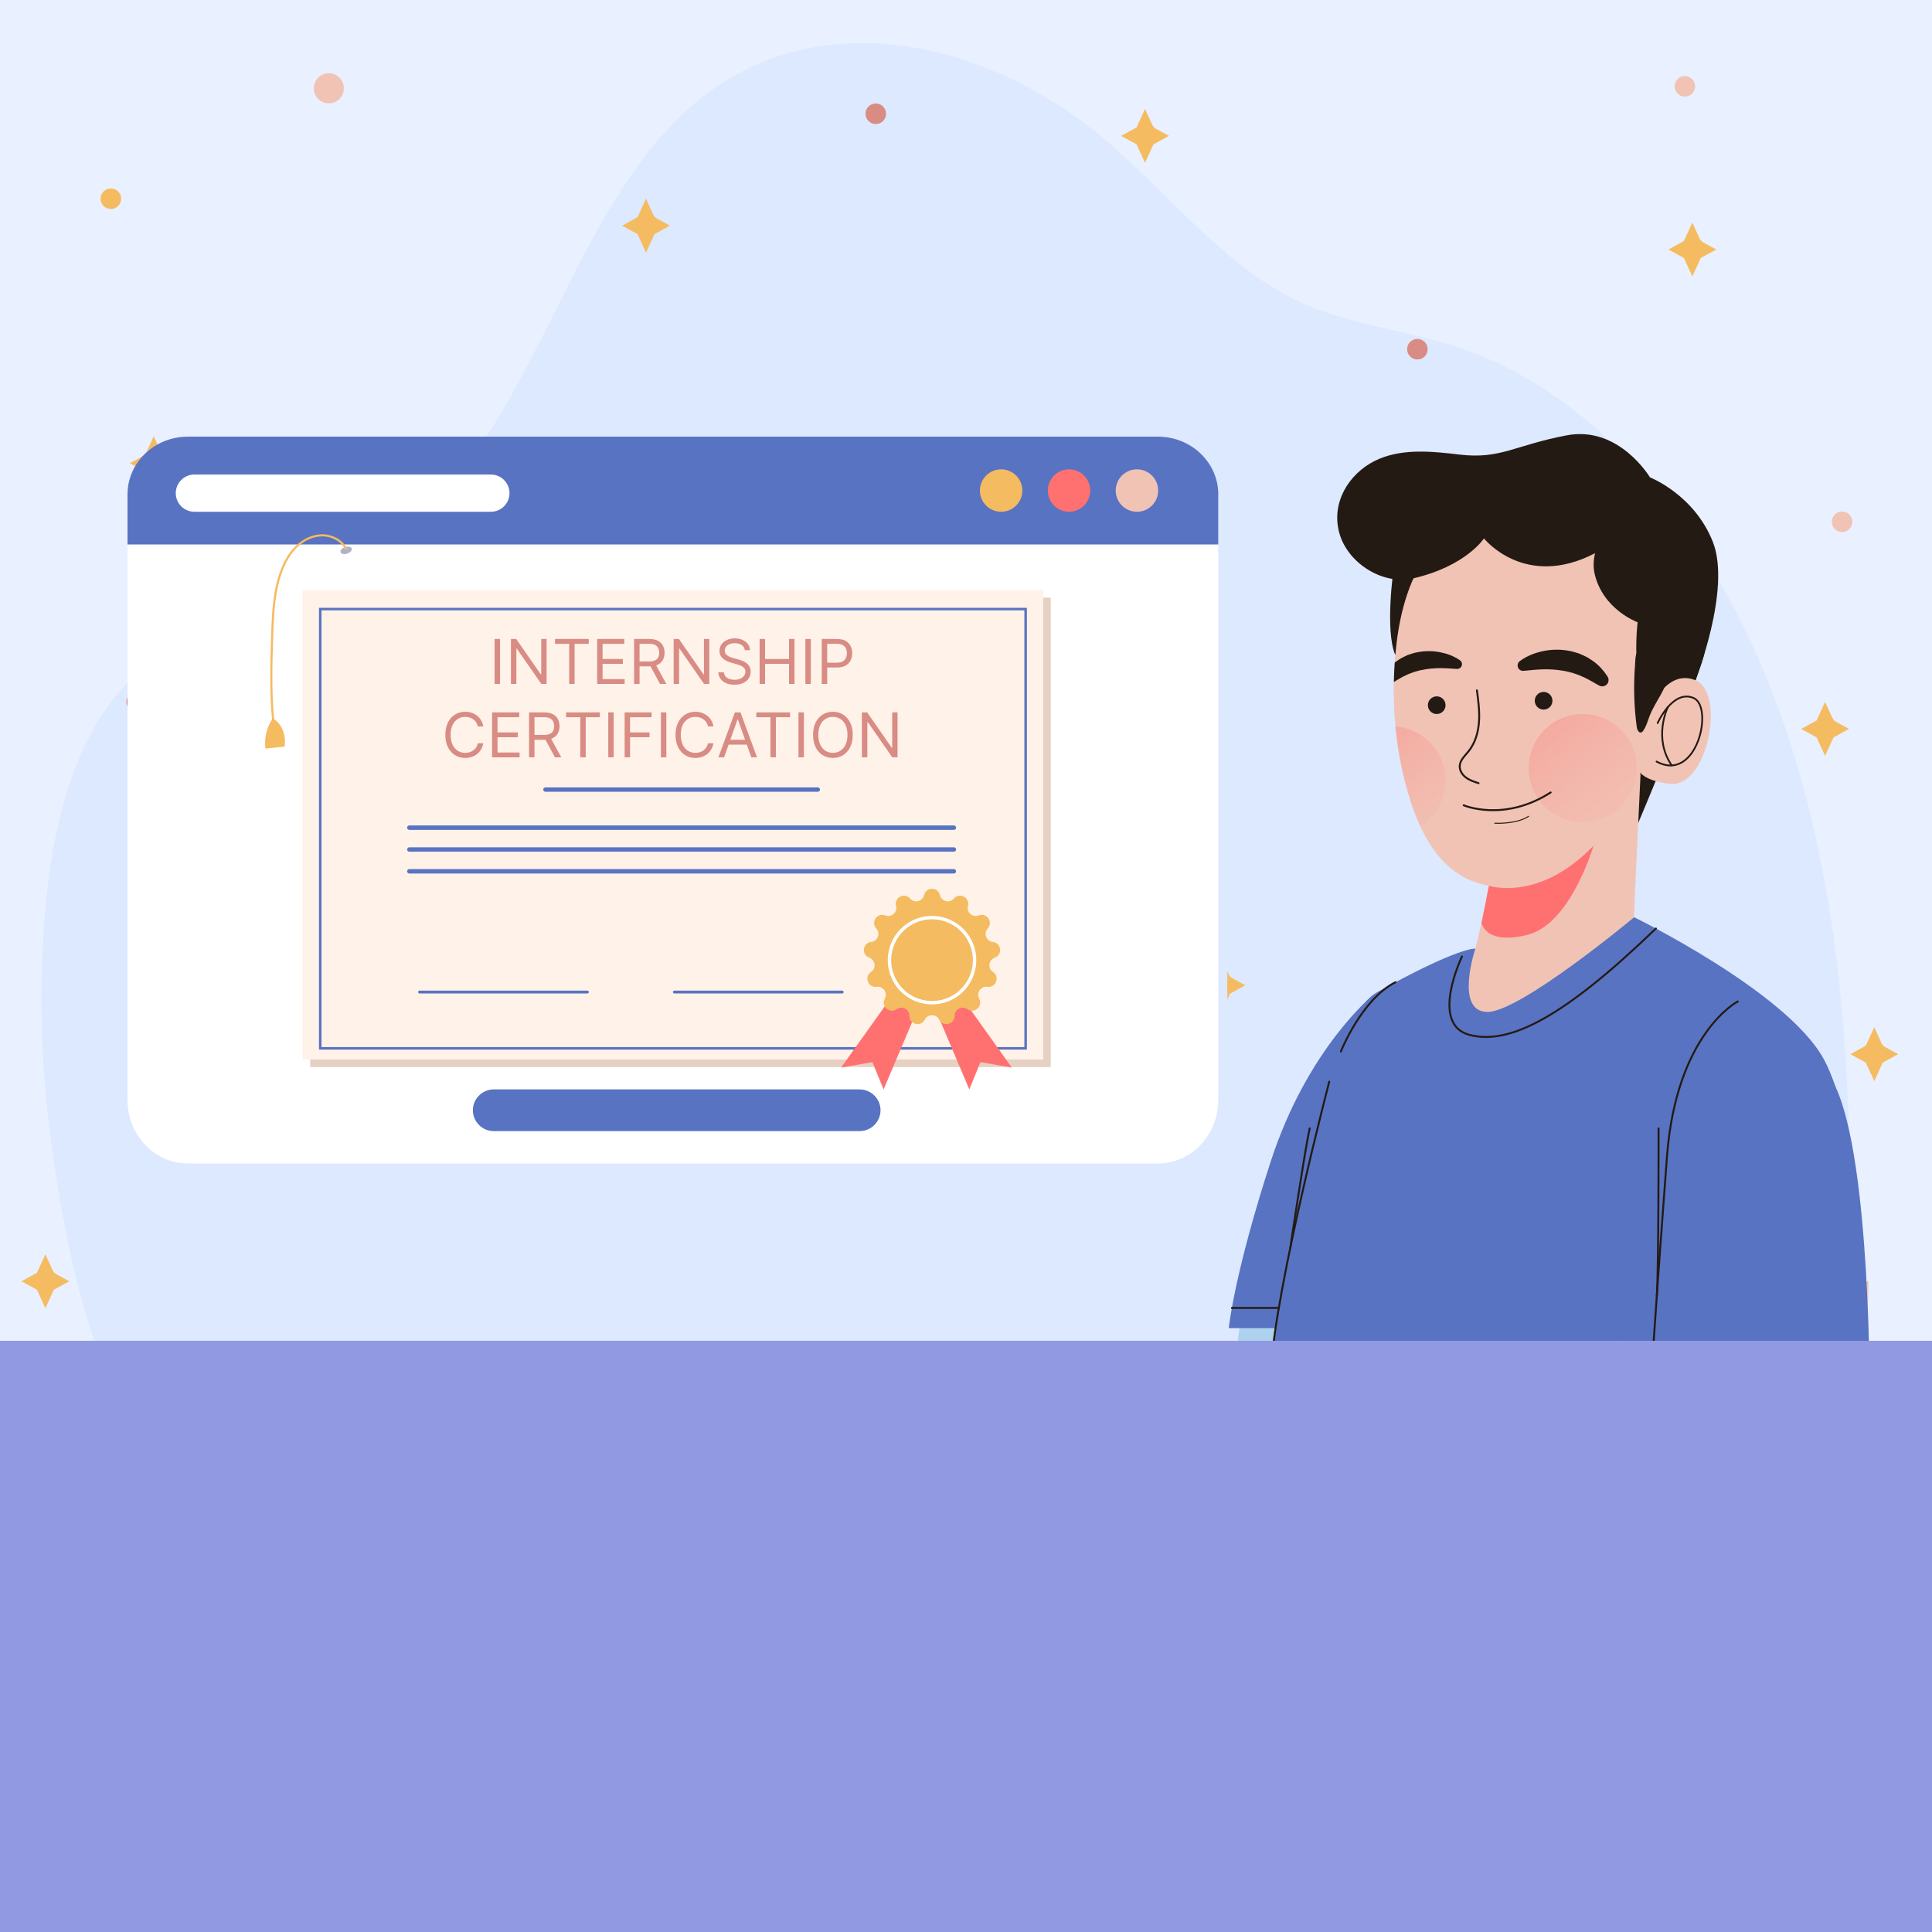 <svg width="500" height="500" viewBox="0 0 500 500" fill="none" xmlns="http://www.w3.org/2000/svg">
<rect x="0" y="0" width="500" height="500" fill="#333333" stroke="none"/>
<g clip-path="url(#clip0_53_2725)">
<path d="M500 0H0V500H500V0Z" fill="#E9F0FF"/>
<path d="M11.653 236.525C13.596 213.107 19.648 188.135 35.477 174.422C46.742 164.662 61.083 162.22 74.24 156.951C92.861 149.494 109.754 135.837 122.565 117.883C143.35 88.755 153.826 48.499 179.981 26.583C211.119 0.492 255.415 10.032 286.346 36.48C302.601 50.379 316.727 68.608 335.198 77.597C348.627 84.132 363.397 85.276 377.36 89.901C415.718 102.605 445.535 141.458 461.092 185.691C476.649 229.924 479.604 279.154 478.477 327.197C478.198 339.077 477.623 351.267 473.628 362.127C468.812 375.219 459.453 385.118 449.413 392.74C424.057 411.992 393.642 418.917 363.812 422.103C299.248 428.999 234.337 420.145 169.541 418.179C146.509 417.48 123.303 417.635 100.68 412.363C78.537 407.203 54.32 395.752 38.584 375.337C23.009 355.133 16.236 319.096 12.897 292.659C10.555 274.11 10.104 255.203 11.653 236.525Z" fill="#DCE9FF"/>
<path opacity="0.3" d="M29.009 472.163C29.009 473.103 26.641 473.865 23.72 473.865C20.799 473.865 18.431 473.103 18.431 472.163C18.431 471.223 20.799 470.461 23.72 470.461C26.641 470.461 29.009 471.223 29.009 472.163Z" fill="#DDE8FC"/>
<path opacity="0.3" d="M35.371 478.525C35.371 479.465 33.004 480.227 30.082 480.227C27.162 480.227 24.794 479.465 24.794 478.525C24.794 477.585 27.162 476.823 30.082 476.823C33.004 476.823 35.371 477.585 35.371 478.525Z" fill="#DDE8FC"/>
<path opacity="0.3" d="M45.132 473.804C45.132 474.565 43.215 475.182 40.85 475.182C38.485 475.182 36.568 474.565 36.568 473.804C36.568 473.043 38.485 472.426 40.85 472.426C43.215 472.426 45.132 473.043 45.132 473.804Z" fill="#DDE8FC"/>
<path opacity="0.3" d="M339.593 417.849C339.593 418.319 338.409 418.7 336.949 418.7C335.488 418.7 334.305 418.319 334.305 417.849C334.305 417.379 335.489 416.998 336.949 416.998C338.409 416.998 339.593 417.379 339.593 417.849Z" fill="#DDE8FC"/>
<path opacity="0.3" d="M340.13 421.881C341.59 421.881 342.774 421.5 342.774 421.03C342.774 420.56 341.59 420.179 340.13 420.179C338.67 420.179 337.486 420.56 337.486 421.03C337.486 421.5 338.67 421.881 340.13 421.881Z" fill="#DDE8FC"/>
<path opacity="0.3" d="M347.654 418.67C347.654 419.051 346.695 419.359 345.513 419.359C344.331 419.359 343.372 419.05 343.372 418.67C343.372 418.289 344.331 417.981 345.513 417.981C346.696 417.981 347.654 418.289 347.654 418.67Z" fill="#DDE8FC"/>
<path opacity="0.3" d="M261.105 479.867C261.105 480.608 262.972 481.209 265.274 481.209C267.576 481.209 269.443 480.608 269.443 479.867C269.443 479.126 267.576 478.525 265.274 478.525C262.972 478.525 261.105 479.126 261.105 479.867Z" fill="#DDE8FC"/>
<path opacity="0.3" d="M256.089 484.883C256.089 485.624 257.956 486.225 260.258 486.225C262.561 486.225 264.427 485.624 264.427 484.883C264.427 484.142 262.56 483.541 260.258 483.541C257.956 483.541 256.089 484.142 256.089 484.883Z" fill="#DDE8FC"/>
<path opacity="0.3" d="M248.396 481.161C248.396 481.761 249.907 482.247 251.772 482.247C253.636 482.247 255.148 481.761 255.148 481.161C255.148 480.561 253.637 480.075 251.772 480.075C249.907 480.075 248.396 480.561 248.396 481.161Z" fill="#DDE8FC"/>
<path opacity="0.3" d="M462.991 469.533C462.991 470.274 464.858 470.875 467.16 470.875C469.462 470.875 471.329 470.274 471.329 469.533C471.329 468.792 469.462 468.191 467.16 468.191C464.857 468.191 462.991 468.792 462.991 469.533Z" fill="#DDE8FC"/>
<path opacity="0.3" d="M457.975 474.549C457.975 475.29 459.841 475.891 462.144 475.891C464.447 475.891 466.313 475.29 466.313 474.549C466.313 473.808 464.446 473.207 462.144 473.207C459.841 473.207 457.975 473.808 457.975 474.549Z" fill="#DDE8FC"/>
<path opacity="0.3" d="M450.281 470.827C450.281 471.427 451.792 471.913 453.657 471.913C455.521 471.913 457.033 471.427 457.033 470.827C457.033 470.227 455.522 469.741 453.657 469.741C451.792 469.741 450.281 470.227 450.281 470.827Z" fill="#DDE8FC"/>
<path d="M201.109 396.839C197.382 396.788 195.443 392.428 197.857 389.587C202.364 384.283 210.179 377.964 221.834 377.964C235.348 377.964 244.47 386.826 248.992 392.624C250.538 394.606 249.082 397.495 246.568 397.46L201.109 396.839Z" fill="#241A14" stroke="#FAF4E8" stroke-width="0.25" stroke-miterlimit="10" stroke-linecap="round" stroke-linejoin="round"/>
<path d="M322.507 332.241C322.507 332.241 319.791 347.894 318.597 363.569L255.969 371.827C255.969 371.827 231.418 366.431 221.153 369.274C210.888 372.117 194.299 384.451 193.919 388.448C193.293 395.032 212.603 396.811 217.323 393.628C222.277 390.287 226.464 387.713 231.044 387.713C235.624 387.713 246.836 394.226 256.865 388.856L332.297 396.672C333.847 396.947 335.451 397.109 337.076 397.167L337.404 397.201L337.399 397.177C346.063 397.417 355.144 394.805 358.645 391.304C365.909 384.04 367.132 332.241 367.132 332.241H322.507Z" fill="#AED1ED"/>
<path d="M241.885 379.718C241.885 379.718 224.519 391.271 226.058 393.93C227.596 396.589 227.681 397.741 231.796 396.913C235.911 396.085 251.367 390.644 251.382 389.94C251.397 389.236 242.636 379.874 242.636 379.874" fill="#AED1ED"/>
<path d="M204.706 394.613C204.706 394.613 215.368 386.095 220.813 383.117C227.026 379.719 231.196 379.287 231.196 379.287" stroke="#241A14" stroke-width="0.5" stroke-miterlimit="10" stroke-linecap="round" stroke-linejoin="round"/>
<path d="M198.757 393.552C198.757 393.552 210.259 383.032 214.514 380.394C218.769 377.756 226.514 374.437 226.514 374.437" stroke="#241A14" stroke-width="0.5" stroke-miterlimit="10" stroke-linecap="round" stroke-linejoin="round"/>
<path d="M194.445 390.52C194.445 390.52 205.663 379.117 211.195 376.138C216.727 373.159 221.578 371.287 221.578 371.287" stroke="#241A14" stroke-width="0.5" stroke-miterlimit="10" stroke-linecap="round" stroke-linejoin="round"/>
<path d="M229.153 388.448C229.153 388.448 241.827 383.848 245.575 383.057" stroke="#241A14" stroke-width="0.5" stroke-miterlimit="10" stroke-linecap="round" stroke-linejoin="round"/>
<path d="M318.597 363.568C318.597 363.568 324.56 364.28 327.429 367.777" stroke="#241A14" stroke-width="0.5" stroke-miterlimit="10" stroke-linecap="round" stroke-linejoin="round"/>
<path d="M355.405 257.465C355.405 257.465 338.43 271.208 328.898 300.485C319.366 329.762 318.004 343.719 318.004 343.719H343.876L355.405 257.465Z" fill="#5873C1"/>
<path d="M318.805 338.488H330.911" stroke="#241A14" stroke-width="0.5" stroke-miterlimit="10" stroke-linecap="round" stroke-linejoin="round"/>
<path d="M423.616 213.84C423.616 213.84 438.804 177.872 440.991 169.543C443.178 161.214 428.697 165.043 428.697 165.043L421.214 184.789L423.616 213.84Z" fill="#241A14"/>
<path d="M360.701 147C360.701 147 358.332 162.98 361.104 169.543L367.132 147H360.701Z" fill="#241A14"/>
<path d="M421.193 206.72C416.853 214.43 411.123 221.65 403.373 225.94C395.633 230.23 385.613 231.11 378.043 226.54C373.663 223.9 370.523 219.79 368.203 215.17C367.983 214.73 367.763 214.29 367.563 213.84C366.543 211.66 365.703 209.38 364.983 207.11C363.033 200.95 361.774 194.6 361.154 188.17C361.154 188.12 361.143 188.07 361.143 188.02C360.783 184.2 360.643 180.35 360.723 176.51C360.763 174.83 360.833 173.15 360.953 171.48C360.993 170.83 361.043 170.19 361.103 169.54C361.863 160.98 363.723 152.32 368.273 145.03C373.533 136.57 383.803 130.25 394.013 130.77C412.013 130.6 426.073 146.88 429.473 163.48C432.483 178.17 428.553 193.66 421.193 206.72Z" fill="#F1C3B5"/>
<path d="M423.815 125.553C423.815 125.553 410.6 138.83 412.643 148.276C414.685 157.723 423.815 161.042 423.815 161.042C423.815 161.042 421.854 176.62 427.206 183.129L438.767 176.038C438.767 176.038 448.118 152.489 443.281 140.233C438.444 127.978 427.005 123.535 427.005 123.535L423.815 125.553Z" fill="#241A14"/>
<path d="M346.257 136.297C346.359 136.938 346.506 137.583 346.698 138.229C348.974 145.862 357.933 151.499 365.806 149.667C379.451 146.49 384.047 139.341 384.047 139.341C384.047 139.341 394.574 152.625 412.8 143.174L427.006 123.536C427.006 123.536 419.026 110.107 405.494 112.66C391.962 115.213 388.388 118.915 377.665 117.639C370.938 116.838 363.464 116.048 357.03 118.711C349.979 121.629 345.046 128.715 346.257 136.297Z" fill="#241A14"/>
<path d="M424.573 200.25L422.713 240.06C411.553 255.59 392.923 264.26 384.773 263.52C376.613 262.78 379.183 253.4 379.183 253.4C380.583 250.79 382.133 244.66 383.383 238.91C384.203 235.15 384.893 231.55 385.323 229.22C385.623 227.55 385.803 226.52 385.803 226.52L424.573 200.25Z" fill="#F1C3B5"/>
<path d="M412.413 218.86C412.163 219.66 406.387 238.915 395.596 241.851C390.085 243.351 384.783 243.02 383.383 238.91C384.203 235.15 384.893 231.55 385.323 229.22C385.323 229.22 398.163 233.62 412.413 218.86Z" fill="#FF7171"/>
<path d="M393.336 171.082C395.124 169.782 397.021 169.037 399.091 168.56C401.144 168.1 403.324 168.004 405.475 168.334C406.557 168.462 407.607 168.803 408.65 169.125C409.649 169.58 410.684 169.96 411.567 170.614C413.442 171.735 414.919 173.368 416.041 175.118C416.528 175.878 416.307 176.888 415.547 177.375C415.029 177.707 414.395 177.71 413.889 177.438L413.707 177.339C412.109 176.474 410.728 175.559 409.205 174.973C408.476 174.621 407.693 174.424 406.952 174.139C406.17 173.965 405.416 173.713 404.614 173.608C403.033 173.326 401.39 173.195 399.69 173.219C398.013 173.244 396.202 173.42 394.504 173.595L394.304 173.616C393.533 173.695 392.843 173.134 392.764 172.363C392.712 171.847 392.946 171.367 393.336 171.082Z" fill="#241A14"/>
<path d="M378.143 172.58C377.883 172.96 377.453 173.15 377.033 173.12L376.853 173.11C375.343 173 373.743 172.9 372.253 172.92C370.753 172.95 369.303 173.11 367.913 173.4C367.213 173.52 366.553 173.76 365.863 173.94C365.223 174.21 364.533 174.4 363.903 174.74C362.813 175.2 361.813 175.84 360.723 176.51C360.763 174.83 360.833 173.15 360.953 171.48C361.193 171.29 361.433 171.11 361.693 170.95C362.453 170.35 363.353 169.98 364.223 169.55C365.143 169.24 366.053 168.91 367.013 168.77C368.903 168.41 370.833 168.44 372.663 168.79C374.503 169.15 376.193 169.76 377.813 170.86C378.383 171.24 378.533 172.01 378.143 172.58Z" fill="#241A14"/>
<path d="M401.772 181.356C401.772 182.62 400.747 183.644 399.484 183.644C398.22 183.644 397.196 182.619 397.196 181.356C397.196 180.092 398.22 179.068 399.484 179.068C400.747 179.068 401.772 180.092 401.772 181.356Z" fill="#241A14"/>
<path d="M374.109 182.501C374.109 183.765 373.084 184.789 371.821 184.789C370.557 184.789 369.533 183.765 369.533 182.501C369.533 181.237 370.558 180.213 371.821 180.213C373.084 180.212 374.109 181.237 374.109 182.501Z" fill="#241A14"/>
<path d="M409.606 212.809C417.344 212.809 423.616 206.536 423.616 198.799C423.616 191.061 417.344 184.789 409.606 184.789C401.869 184.789 395.596 191.061 395.596 198.799C395.596 206.536 401.869 212.809 409.606 212.809Z" fill="url(#paint0_linear_53_2725)"/>
<path d="M374.113 201.99C374.113 206.99 371.493 211.37 367.563 213.84C366.543 211.66 365.703 209.38 364.983 207.11C363.033 200.95 361.773 194.6 361.153 188.17C361.153 188.12 361.143 188.07 361.143 188.02C368.403 188.55 374.113 194.6 374.113 201.99Z" fill="url(#paint1_linear_53_2725)"/>
<path d="M382.228 178.664C382.59 181.364 382.95 184.087 382.761 186.805C382.571 189.523 381.79 192.269 380.088 194.397C379.143 195.578 377.867 196.694 377.775 198.204C377.703 199.395 378.438 200.52 379.396 201.232C380.354 201.944 381.514 202.319 382.651 202.682" stroke="#241A14" stroke-width="0.5" stroke-miterlimit="10" stroke-linecap="round" stroke-linejoin="round"/>
<path d="M378.797 208.404C378.797 208.404 389.204 212.872 401.306 205.085" stroke="#241A14" stroke-width="0.5" stroke-miterlimit="10" stroke-linecap="round" stroke-linejoin="round"/>
<path d="M386.855 213.043C386.855 213.043 392.42 213.383 395.595 211.256" stroke="#241A14" stroke-width="0.25" stroke-miterlimit="10" stroke-linecap="round" stroke-linejoin="round"/>
<path d="M426.52 184.7C426.52 184.7 430.854 172.816 438.767 176.039C446.68 179.261 441.983 204.14 432.015 202.861C422.047 201.582 423.616 197.043 423.616 197.043L426.52 184.7Z" fill="#F1C3B5"/>
<path d="M428.994 187.127C428.994 187.127 432.863 178.402 438.243 180.617C443.623 182.832 439.203 202.788 428.714 197.088" stroke="#241A14" stroke-width="0.456" stroke-miterlimit="10" stroke-linecap="round" stroke-linejoin="round"/>
<path d="M431.626 183.013C431.626 183.013 427.723 190.963 432.653 198.096" stroke="#241A14" stroke-width="0.456" stroke-miterlimit="10" stroke-linecap="round" stroke-linejoin="round"/>
<path d="M423.596 188.177C423.69 188.869 424.135 189.783 424.79 189.541C424.986 189.468 425.129 189.299 425.251 189.129C426.064 188.003 426.405 186.616 426.906 185.321C427.671 183.346 428.828 181.553 429.85 179.698C430.871 177.843 431.775 175.865 431.957 173.755C432.139 171.645 431.491 169.368 429.856 168.021C428.504 166.908 426.286 166.604 424.746 167.539C423.092 168.544 423.278 170.434 423.14 172.212C422.726 177.53 422.878 182.892 423.596 188.177Z" fill="#241A14"/>
<path d="M381.834 245.487C381.834 245.487 376.388 261.656 384.812 261.894C393.236 262.132 422.913 237.383 422.913 237.383C422.913 237.383 462.174 256.532 471.876 273.894C481.578 291.256 484.387 340.532 481.834 358.66C479.281 376.788 474.259 394.531 474.259 394.531L324.604 393.192C324.604 393.192 334.405 269.038 356.615 256.669C377.493 245.043 381.834 245.487 381.834 245.487Z" fill="#5873C1"/>
<path d="M344.009 279.936C344.009 279.936 330.223 332.668 328.898 354.489C327.573 376.311 324.605 388.191 324.605 388.191" stroke="#241A14" stroke-width="0.5" stroke-miterlimit="10" stroke-linecap="round" stroke-linejoin="round"/>
<path d="M333.947 322.818C333.947 322.818 337.749 297.298 338.94 292.021" stroke="#241A14" stroke-width="0.5" stroke-miterlimit="10" stroke-linecap="round" stroke-linejoin="round"/>
<path d="M347.025 272.106C347.025 272.106 352.362 258.639 361.143 254.196" stroke="#241A14" stroke-width="0.5" stroke-miterlimit="10" stroke-linecap="round" stroke-linejoin="round"/>
<path opacity="0.42" d="M430.491 309.733C430.491 309.733 411.621 365.808 410.855 380.872H438.174L430.491 309.733Z" fill="#5873C1"/>
<path d="M378.36 247.547C378.36 247.547 369.899 265.066 380.292 267.82C390.685 270.574 404.88 263.125 428.549 240.297" stroke="#241A14" stroke-width="0.5" stroke-miterlimit="10" stroke-linecap="round" stroke-linejoin="round"/>
<path d="M435.477 331.596C435.477 331.596 432.549 348.467 431.263 365.362L363.76 374.263C363.76 374.263 335.366 366.234 324.302 369.298C313.238 372.362 291.962 391.168 294.685 394.531C297.408 397.894 317.323 401.468 323.111 399.426C328.898 397.383 331.962 394.531 336.898 394.531C341.834 394.531 353.916 398.404 364.726 392.617L446.031 401.041C447.701 401.337 449.43 401.512 451.18 401.575L451.535 401.612L451.529 401.586C460.867 401.844 470.655 399.029 474.428 395.256C482.258 387.426 483.575 331.596 483.575 331.596H435.477Z" fill="#F1C3B5"/>
<path d="M315.49 399.94C315.49 399.94 324.259 388.489 333.578 385.042" stroke="#241A14" stroke-width="0.5" stroke-miterlimit="10" stroke-linecap="round" stroke-linejoin="round"/>
<path d="M306.92 398.853C306.92 398.853 313.962 388.914 320.855 384.319C327.749 379.723 328.592 379.47 328.592 379.47" stroke="#241A14" stroke-width="0.5" stroke-miterlimit="10" stroke-linecap="round" stroke-linejoin="round"/>
<path d="M300.046 396.556C300.046 396.556 309.238 382.149 322.897 375" stroke="#241A14" stroke-width="0.5" stroke-miterlimit="10" stroke-linecap="round" stroke-linejoin="round"/>
<path d="M431.263 365.362C431.263 365.362 445.962 363.383 459.111 367.213" stroke="#241A14" stroke-width="0.5" stroke-miterlimit="10" stroke-linecap="round" stroke-linejoin="round"/>
<path d="M450.685 269.298C450.685 269.298 430.951 283.312 429.943 319.105C428.956 354.171 427.005 361.307 427.005 361.307L483.876 362.234C483.876 362.234 484.247 300.753 474.998 281.196C465.749 261.638 450.685 269.298 450.685 269.298Z" fill="#5873C1"/>
<path d="M449.749 259.17C449.749 259.17 433.831 267.34 431.407 299.34C428.983 331.34 427.005 361.307 427.005 361.307L483.876 362.234" stroke="#241A14" stroke-width="0.5" stroke-miterlimit="10" stroke-linecap="round" stroke-linejoin="round"/>
<path d="M429.238 292.021C429.238 292.021 429.272 328.35 428.777 335.447" stroke="#241A14" stroke-width="0.5" stroke-miterlimit="10" stroke-linecap="round" stroke-linejoin="round"/>
<path d="M427.707 355.34H483.877" stroke="#241A14" stroke-width="0.5" stroke-miterlimit="10" stroke-linecap="round" stroke-linejoin="round"/>
<path d="M369.48 90.374C369.48 91.843 368.289 93.033 366.821 93.033C365.352 93.033 364.162 91.843 364.162 90.374C364.162 88.906 365.352 87.715 366.821 87.715C368.289 87.715 369.48 88.905 369.48 90.374Z" fill="#D88C84"/>
<path d="M38.031 181.665C38.031 183.134 36.841 184.324 35.372 184.324C33.903 184.324 32.713 183.134 32.713 181.665C32.713 180.197 33.904 179.006 35.372 179.006C36.84 179.007 38.031 180.197 38.031 181.665Z" fill="#D88C84"/>
<path d="M167.187 51.428L169.062 55.539C169.264 55.982 169.604 56.347 170.031 56.581L173.37 58.407L169.373 60.593L167.187 65.386L165.001 60.593L161.004 58.407L165.001 56.221L167.187 51.428Z" fill="#F5BB60"/>
<path d="M437.973 57.592L439.848 61.703C440.05 62.146 440.39 62.511 440.817 62.745L444.156 64.571L440.159 66.757L437.973 71.55L435.787 66.757L431.79 64.571L435.787 62.385L437.973 57.592Z" fill="#F5BB60"/>
<path d="M472.329 181.665L474.204 185.776C474.406 186.219 474.746 186.584 475.173 186.818L478.512 188.644L474.515 190.83L472.329 195.623L470.143 190.83L466.146 188.644L470.143 186.458L472.329 181.665Z" fill="#F5BB60"/>
<path d="M316.086 248.021L317.961 252.132C318.163 252.575 318.503 252.94 318.93 253.174L322.269 255L318.272 257.186L316.086 261.979L313.9 257.186L309.903 255L313.9 252.814L316.086 248.021Z" fill="#F5BB60"/>
<path d="M485.059 265.841L486.934 269.952C487.136 270.395 487.476 270.76 487.903 270.994L491.242 272.82L487.245 275.006L485.059 279.799L482.873 275.006L478.876 272.82L482.873 270.634L485.059 265.841Z" fill="#F5BB60"/>
<path d="M11.747 324.617L13.622 328.728C13.824 329.171 14.164 329.536 14.591 329.77L17.93 331.596L13.933 333.782L11.747 338.575L9.561 333.782L5.564 331.596L9.561 329.41L11.747 324.617Z" fill="#F5BB60"/>
<path d="M39.79 112.9L41.665 117.011C41.867 117.454 42.207 117.819 42.634 118.053L45.973 119.879L41.976 122.065L39.79 126.858L37.604 122.065L33.607 119.879L37.604 117.693L39.79 112.9Z" fill="#F5BB60"/>
<path d="M296.329 28.183L298.204 32.294C298.406 32.737 298.746 33.102 299.173 33.336L302.512 35.162L298.515 37.348L296.329 42.141L294.143 37.348L290.146 35.162L294.143 32.976L296.329 28.183Z" fill="#F5BB60"/>
<path d="M88.992 22.858C88.992 25.009 87.249 26.752 85.098 26.752C82.947 26.752 81.204 25.008 81.204 22.858C81.204 20.707 82.947 18.964 85.098 18.964C87.248 18.963 88.992 20.707 88.992 22.858Z" fill="#F1C3B5"/>
<path d="M31.351 51.428C31.351 52.897 30.16 54.087 28.692 54.087C27.223 54.087 26.033 52.896 26.033 51.428C26.033 49.96 27.224 48.769 28.692 48.769C30.161 48.769 31.351 49.959 31.351 51.428Z" fill="#F5BB60"/>
<path d="M229.307 29.44C229.307 30.909 228.116 32.099 226.648 32.099C225.179 32.099 223.989 30.909 223.989 29.44C223.989 27.971 225.18 26.781 226.648 26.781C228.116 26.781 229.307 27.971 229.307 29.44Z" fill="#D88C84"/>
<path d="M438.701 22.341C438.701 23.809 437.511 25 436.042 25C434.573 25 433.383 23.809 433.383 22.341C433.383 20.872 434.573 19.682 436.042 19.682C437.51 19.682 438.701 20.873 438.701 22.341Z" fill="#F1C3B5"/>
<path d="M476.73 137.696C478.198 137.696 479.389 136.506 479.389 135.037C479.389 133.569 478.198 132.378 476.73 132.378C475.261 132.378 474.071 133.569 474.071 135.037C474.071 136.506 475.261 137.696 476.73 137.696Z" fill="#F1C3B5"/>
<path d="M317.633 131.756V287.039C318.804 296.099 311.806 303.453 303.157 303.453H52.161C43.511 303.453 36.514 296.099 36.514 287.039V131.756C36.514 122.683 43.512 115.342 52.161 115.342H303.157C311.806 115.342 318.804 122.683 317.633 131.756Z" fill="#DCE9FF"/>
<path d="M315.291 129.414V284.697C315.291 293.757 308.293 301.111 299.644 301.111H48.648C39.998 301.111 33.001 293.757 33.001 284.697V129.414C33.001 120.341 39.999 113 48.648 113H299.644C308.293 113.001 315.291 120.341 315.291 129.414Z" fill="white"/>
<path d="M315.291 127.963V140.91H33V127.963C33 119.692 39.998 113.001 48.647 113.001H299.643C308.293 113.001 315.291 119.692 315.291 127.963Z" fill="#5873C1"/>
<path d="M264.584 126.955C264.584 129.988 262.125 132.447 259.092 132.447C256.059 132.447 253.6 129.988 253.6 126.955C253.6 123.922 256.059 121.463 259.092 121.463C262.126 121.464 264.584 123.922 264.584 126.955Z" fill="#F5BB60"/>
<path d="M282.157 126.955C282.157 129.988 279.698 132.447 276.665 132.447C273.632 132.447 271.173 129.988 271.173 126.955C271.173 123.922 273.632 121.463 276.665 121.463C279.699 121.464 282.157 123.922 282.157 126.955Z" fill="#FF7171"/>
<path d="M299.731 126.955C299.731 129.988 297.272 132.447 294.239 132.447C291.206 132.447 288.747 129.988 288.747 126.955C288.747 123.922 291.206 121.463 294.239 121.463C297.272 121.464 299.731 123.922 299.731 126.955Z" fill="#F1C3B5"/>
<path d="M127.04 132.447H50.307C47.656 132.447 45.487 130.278 45.487 127.627C45.487 124.976 47.656 122.807 50.307 122.807H127.04C129.691 122.807 131.86 124.976 131.86 127.627C131.86 130.278 129.691 132.447 127.04 132.447Z" fill="white"/>
<path d="M271.929 154.671H80.283V276.155H271.929V154.671Z" fill="#E5D0C3"/>
<path d="M269.98 152.723H78.334V274.207H269.98V152.723Z" fill="#FFF2E9"/>
<path d="M265.432 157.626H82.881V271.314H265.432V157.626Z" stroke="#5873C1" stroke-width="0.65" stroke-miterlimit="10"/>
<path d="M233.447 254.167L217.676 276.281L225.785 274.883L228.669 281.948L238.829 257.978L233.447 254.167Z" fill="#FF7171"/>
<path d="M246.082 254.167L261.852 276.281L253.744 274.883L250.86 281.948L240.7 257.978L246.082 254.167Z" fill="#FF7171"/>
<path d="M243.245 231.639C243.634 233.311 245.757 233.835 246.879 232.535C248.331 230.852 251.059 232.284 250.499 234.435C250.066 236.096 251.703 237.546 253.3 236.917C255.368 236.102 257.118 238.638 255.623 240.282C254.468 241.552 255.243 243.597 256.95 243.781C259.16 244.02 259.531 247.079 257.443 247.84C255.83 248.428 255.566 250.598 256.992 251.555C258.838 252.793 257.745 255.675 255.542 255.378C253.84 255.149 252.598 256.948 253.416 258.458C254.475 260.412 252.168 262.456 250.355 261.169C248.955 260.175 247.019 261.191 247.041 262.908C247.07 265.13 244.078 265.868 243.071 263.887C242.293 262.356 240.106 262.356 239.329 263.887C238.322 265.868 235.33 265.131 235.359 262.908C235.381 261.191 233.445 260.175 232.045 261.169C230.233 262.455 227.926 260.412 228.985 258.458C229.803 256.948 228.561 255.149 226.859 255.378C224.657 255.675 223.564 252.793 225.409 251.555C226.835 250.598 226.571 248.428 224.958 247.84C222.87 247.079 223.241 244.02 225.451 243.781C227.158 243.596 227.933 241.552 226.778 240.282C225.283 238.638 227.033 236.102 229.101 236.917C230.698 237.547 232.335 236.097 231.902 234.435C231.342 232.284 234.071 230.852 235.522 232.535C236.644 233.835 238.767 233.312 239.156 231.639C239.66 229.475 242.741 229.475 243.245 231.639Z" fill="#F5BB60"/>
<path d="M251.93 251.011C253.321 245.089 249.648 239.16 243.726 237.768C237.804 236.377 231.875 240.05 230.484 245.972C229.093 251.895 232.766 257.823 238.688 259.215C244.61 260.606 250.539 256.933 251.93 251.011Z" stroke="white" stroke-width="0.88" stroke-miterlimit="10"/>
<path d="M129.404 165.364V177H127.995V165.364H129.404ZM141.457 165.364V177H140.093L133.752 167.864H133.638V177H132.229V165.364H133.593L139.957 174.523H140.07V165.364H141.457ZM143.64 166.614V165.364H152.367V166.614H148.708V177H147.299V166.614H143.64ZM154.542 177V165.364H161.565V166.614H155.951V170.545H161.201V171.795H155.951V175.75H161.656V177H154.542ZM164.104 177V165.364H168.036C168.945 165.364 169.692 165.519 170.275 165.83C170.858 166.136 171.29 166.559 171.57 167.097C171.851 167.634 171.991 168.246 171.991 168.932C171.991 169.617 171.851 170.225 171.57 170.756C171.29 171.286 170.86 171.703 170.281 172.006C169.701 172.305 168.96 172.455 168.059 172.455H164.877V171.182H168.013C168.635 171.182 169.135 171.091 169.513 170.909C169.896 170.727 170.173 170.47 170.343 170.136C170.517 169.799 170.604 169.398 170.604 168.932C170.604 168.466 170.517 168.059 170.343 167.71C170.169 167.362 169.89 167.093 169.508 166.903C169.125 166.71 168.62 166.614 167.991 166.614H165.513V177H164.104ZM169.582 171.773L172.445 177H170.809L167.991 171.773H169.582ZM183.566 165.364V177H182.202L175.862 167.864H175.748V177H174.339V165.364H175.702L182.066 174.523H182.18V165.364H183.566ZM192.749 168.273C192.681 167.697 192.405 167.25 191.92 166.932C191.435 166.614 190.84 166.455 190.136 166.455C189.621 166.455 189.17 166.538 188.783 166.705C188.401 166.871 188.102 167.1 187.886 167.392C187.674 167.684 187.567 168.015 187.567 168.386C187.567 168.697 187.641 168.964 187.789 169.188C187.941 169.407 188.134 169.591 188.369 169.739C188.603 169.883 188.85 170.002 189.107 170.097C189.365 170.187 189.602 170.261 189.817 170.318L190.999 170.636C191.302 170.716 191.639 170.826 192.011 170.966C192.386 171.106 192.744 171.297 193.085 171.54C193.429 171.778 193.713 172.085 193.937 172.46C194.16 172.835 194.272 173.295 194.272 173.841C194.272 174.47 194.107 175.038 193.778 175.545C193.452 176.053 192.975 176.456 192.346 176.756C191.721 177.055 190.961 177.205 190.067 177.205C189.234 177.205 188.513 177.07 187.903 176.801C187.297 176.532 186.819 176.157 186.471 175.676C186.126 175.195 185.931 174.636 185.886 174H187.34C187.378 174.439 187.526 174.803 187.783 175.091C188.045 175.375 188.374 175.587 188.772 175.727C189.174 175.864 189.605 175.932 190.067 175.932C190.605 175.932 191.088 175.845 191.516 175.67C191.944 175.492 192.283 175.246 192.533 174.932C192.783 174.614 192.908 174.242 192.908 173.818C192.908 173.432 192.8 173.117 192.585 172.875C192.369 172.633 192.085 172.436 191.732 172.284C191.38 172.133 190.999 172 190.59 171.886L189.158 171.477C188.249 171.216 187.53 170.843 186.999 170.358C186.469 169.873 186.204 169.239 186.204 168.455C186.204 167.803 186.38 167.235 186.732 166.75C187.088 166.261 187.566 165.883 188.164 165.614C188.766 165.341 189.439 165.205 190.181 165.205C190.931 165.205 191.598 165.339 192.181 165.608C192.764 165.873 193.227 166.237 193.567 166.699C193.912 167.161 194.094 167.686 194.113 168.273H192.749ZM196.589 177V165.364H197.998V170.545H204.202V165.364H205.612V177H204.202V171.795H197.998V177H196.589ZM209.842 165.364V177H208.433V165.364H209.842ZM212.667 177V165.364H216.599C217.512 165.364 218.258 165.528 218.837 165.858C219.421 166.184 219.853 166.625 220.133 167.182C220.413 167.739 220.553 168.36 220.553 169.045C220.553 169.731 220.413 170.354 220.133 170.915C219.856 171.475 219.428 171.922 218.849 172.256C218.269 172.585 217.527 172.75 216.621 172.75H213.803V171.5H216.576C217.201 171.5 217.703 171.392 218.082 171.176C218.46 170.96 218.735 170.669 218.906 170.301C219.08 169.93 219.167 169.511 219.167 169.045C219.167 168.58 219.08 168.163 218.906 167.795C218.735 167.428 218.459 167.14 218.076 166.932C217.693 166.72 217.186 166.614 216.553 166.614H214.076V177H212.667ZM125.077 188H123.668C123.585 187.595 123.439 187.239 123.231 186.932C123.026 186.625 122.776 186.367 122.481 186.159C122.189 185.947 121.865 185.788 121.509 185.682C121.153 185.576 120.782 185.523 120.396 185.523C119.691 185.523 119.053 185.701 118.481 186.057C117.913 186.413 117.46 186.938 117.123 187.631C116.79 188.324 116.623 189.174 116.623 190.182C116.623 191.189 116.79 192.04 117.123 192.733C117.46 193.426 117.913 193.951 118.481 194.307C119.053 194.663 119.691 194.841 120.396 194.841C120.782 194.841 121.153 194.788 121.509 194.682C121.865 194.576 122.189 194.419 122.481 194.21C122.776 193.998 123.026 193.739 123.231 193.432C123.439 193.121 123.585 192.765 123.668 192.364H125.077C124.971 192.958 124.778 193.491 124.498 193.96C124.218 194.43 123.869 194.83 123.452 195.159C123.036 195.485 122.568 195.733 122.049 195.903C121.534 196.074 120.983 196.159 120.396 196.159C119.403 196.159 118.521 195.917 117.748 195.432C116.975 194.947 116.367 194.258 115.924 193.364C115.481 192.47 115.259 191.409 115.259 190.182C115.259 188.955 115.481 187.894 115.924 187C116.367 186.106 116.975 185.417 117.748 184.932C118.521 184.447 119.403 184.205 120.396 184.205C120.983 184.205 121.534 184.29 122.049 184.46C122.568 184.631 123.036 184.881 123.452 185.21C123.869 185.536 124.218 185.934 124.498 186.403C124.778 186.869 124.971 187.402 125.077 188ZM127.354 196V184.364H134.377V185.614H128.763V189.545H134.013V190.795H128.763V194.75H134.468V196H127.354ZM136.917 196V184.364H140.849C141.758 184.364 142.504 184.519 143.087 184.83C143.671 185.136 144.103 185.559 144.383 186.097C144.663 186.634 144.803 187.246 144.803 187.932C144.803 188.617 144.663 189.225 144.383 189.756C144.103 190.286 143.673 190.703 143.093 191.006C142.513 191.305 141.773 191.455 140.871 191.455H137.69V190.182H140.826C141.447 190.182 141.947 190.091 142.326 189.909C142.709 189.727 142.985 189.47 143.156 189.136C143.33 188.799 143.417 188.398 143.417 187.932C143.417 187.466 143.33 187.059 143.156 186.71C142.981 186.362 142.703 186.093 142.32 185.903C141.938 185.71 141.432 185.614 140.803 185.614H138.326V196H136.917ZM142.394 190.773L145.258 196H143.621L140.803 190.773H142.394ZM146.515 185.614V184.364H155.242V185.614H151.583V196H150.174V185.614H146.515ZM158.826 184.364V196H157.417V184.364H158.826ZM161.651 196V184.364H168.629V185.614H163.06V189.545H168.106V190.795H163.06V196H161.651ZM172.451 184.364V196H171.042V184.364H172.451ZM184.64 188H183.231C183.147 187.595 183.002 187.239 182.793 186.932C182.589 186.625 182.339 186.367 182.043 186.159C181.752 185.947 181.428 185.788 181.072 185.682C180.716 185.576 180.344 185.523 179.958 185.523C179.254 185.523 178.615 185.701 178.043 186.057C177.475 186.413 177.022 186.938 176.685 187.631C176.352 188.324 176.185 189.174 176.185 190.182C176.185 191.189 176.352 192.04 176.685 192.733C177.022 193.426 177.475 193.951 178.043 194.307C178.615 194.663 179.254 194.841 179.958 194.841C180.344 194.841 180.716 194.788 181.072 194.682C181.428 194.576 181.752 194.419 182.043 194.21C182.339 193.998 182.589 193.739 182.793 193.432C183.002 193.121 183.147 192.765 183.231 192.364H184.64C184.534 192.958 184.341 193.491 184.06 193.96C183.78 194.43 183.432 194.83 183.015 195.159C182.598 195.485 182.13 195.733 181.612 195.903C181.096 196.074 180.545 196.159 179.958 196.159C178.966 196.159 178.083 195.917 177.31 195.432C176.538 194.947 175.93 194.258 175.487 193.364C175.043 192.47 174.822 191.409 174.822 190.182C174.822 188.955 175.043 187.894 175.487 187C175.93 186.106 176.538 185.417 177.31 184.932C178.083 184.447 178.966 184.205 179.958 184.205C180.545 184.205 181.096 184.29 181.612 184.46C182.13 184.631 182.598 184.881 183.015 185.21C183.432 185.536 183.78 185.934 184.06 186.403C184.341 186.869 184.534 187.402 184.64 188ZM187.394 196H185.917L190.19 184.364H191.644L195.917 196H194.44L190.962 186.205H190.871L187.394 196ZM187.94 191.455H193.894V192.705H187.94V191.455ZM195.734 185.614V184.364H204.461V185.614H200.802V196H199.393V185.614H195.734ZM208.045 184.364V196H206.636V184.364H208.045ZM220.688 190.182C220.688 191.409 220.467 192.47 220.023 193.364C219.58 194.258 218.972 194.947 218.2 195.432C217.427 195.917 216.544 196.159 215.552 196.159C214.559 196.159 213.677 195.917 212.904 195.432C212.131 194.947 211.523 194.258 211.08 193.364C210.637 192.47 210.415 191.409 210.415 190.182C210.415 188.955 210.637 187.894 211.08 187C211.523 186.106 212.131 185.417 212.904 184.932C213.677 184.447 214.559 184.205 215.552 184.205C216.544 184.205 217.427 184.447 218.2 184.932C218.972 185.417 219.58 186.106 220.023 187C220.467 187.894 220.688 188.955 220.688 190.182ZM219.325 190.182C219.325 189.174 219.156 188.324 218.819 187.631C218.486 186.938 218.033 186.413 217.461 186.057C216.893 185.701 216.256 185.523 215.552 185.523C214.847 185.523 214.209 185.701 213.637 186.057C213.069 186.413 212.616 186.938 212.279 187.631C211.946 188.324 211.779 189.174 211.779 190.182C211.779 191.189 211.946 192.04 212.279 192.733C212.616 193.426 213.069 193.951 213.637 194.307C214.209 194.663 214.847 194.841 215.552 194.841C216.256 194.841 216.893 194.663 217.461 194.307C218.033 193.951 218.486 193.426 218.819 192.733C219.156 192.04 219.325 191.189 219.325 190.182ZM232.285 184.364V196H230.921L224.58 186.864H224.467V196H223.058V184.364H224.421L230.785 193.523H230.898V184.364H232.285Z" fill="#D88C84"/>
<path d="M152.025 257.108H108.585C108.383 257.108 108.217 256.942 108.217 256.74C108.217 256.538 108.383 256.372 108.585 256.372H152.025C152.227 256.372 152.393 256.538 152.393 256.74C152.393 256.942 152.228 257.108 152.025 257.108Z" fill="#5873C1"/>
<path d="M217.964 257.108H174.524C174.322 257.108 174.156 256.942 174.156 256.74C174.156 256.538 174.322 256.372 174.524 256.372H217.964C218.166 256.372 218.332 256.538 218.332 256.74C218.332 256.942 218.167 257.108 217.964 257.108Z" fill="#5873C1"/>
<path d="M105.935 214.201H246.862" stroke="#5873C1" stroke-width="1.143" stroke-miterlimit="10" stroke-linecap="round" stroke-linejoin="round"/>
<path d="M141.167 204.339H211.631" stroke="#5873C1" stroke-width="1.143" stroke-miterlimit="10" stroke-linecap="round" stroke-linejoin="round"/>
<path d="M105.935 219.846H246.862" stroke="#5873C1" stroke-width="1.143" stroke-miterlimit="10" stroke-linecap="round" stroke-linejoin="round"/>
<path d="M105.935 225.49H246.862" stroke="#5873C1" stroke-width="1.143" stroke-miterlimit="10" stroke-linecap="round" stroke-linejoin="round"/>
<path d="M222.482 292.729H127.779C124.811 292.729 122.383 290.301 122.383 287.333C122.383 284.365 124.811 281.937 127.779 281.937H222.482C225.45 281.937 227.878 284.365 227.878 287.333C227.879 290.301 225.45 292.729 222.482 292.729Z" fill="#5873C1"/>
<path opacity="0.31" d="M91.021 141.941C91.177 142.404 90.656 142.998 89.856 143.269C89.056 143.54 88.28 143.384 88.124 142.921C87.968 142.458 88.489 141.864 89.289 141.593C90.089 141.322 90.865 141.478 91.021 141.941Z" fill="#000061"/>
<path d="M89.595 142.068C88.456 139.87 85.947 138.558 83.471 138.54C80.995 138.523 78.601 139.678 76.805 141.382C75.009 143.086 73.767 145.304 72.884 147.617C70.887 152.848 70.642 158.56 70.449 164.155C70.152 172.778 69.928 181.451 71.104 189.999" stroke="#F5BB60" stroke-width="0.548" stroke-miterlimit="10" stroke-linecap="round" stroke-linejoin="round"/>
<path d="M70.647 185.949C70.568 185.901 68.144 189.022 68.687 193.73L73.675 193.217C73.675 193.217 74.518 188.283 70.647 185.949Z" fill="#F5BB60"/>
<path d="M553 347H0V500H553V347Z" fill="#9199E2"/>
</g>
<defs>
<linearGradient id="paint0_linear_53_2725" x1="433.23" y1="229.539" x2="401.443" y2="188.178" gradientUnits="userSpaceOnUse">
<stop stop-color="#F1C3B5" stop-opacity="0"/>
<stop offset="1" stop-color="#FF7171" stop-opacity="0.3"/>
</linearGradient>
<linearGradient id="paint1_linear_53_2725" x1="386.835" y1="226.348" x2="359.104" y2="190.264" gradientUnits="userSpaceOnUse">
<stop stop-color="#F1C3B5" stop-opacity="0"/>
<stop offset="1" stop-color="#FF7171" stop-opacity="0.3"/>
</linearGradient>
<clipPath id="clip0_53_2725">
<rect width="500" height="500" fill="white"/>
</clipPath>
</defs>
</svg>
